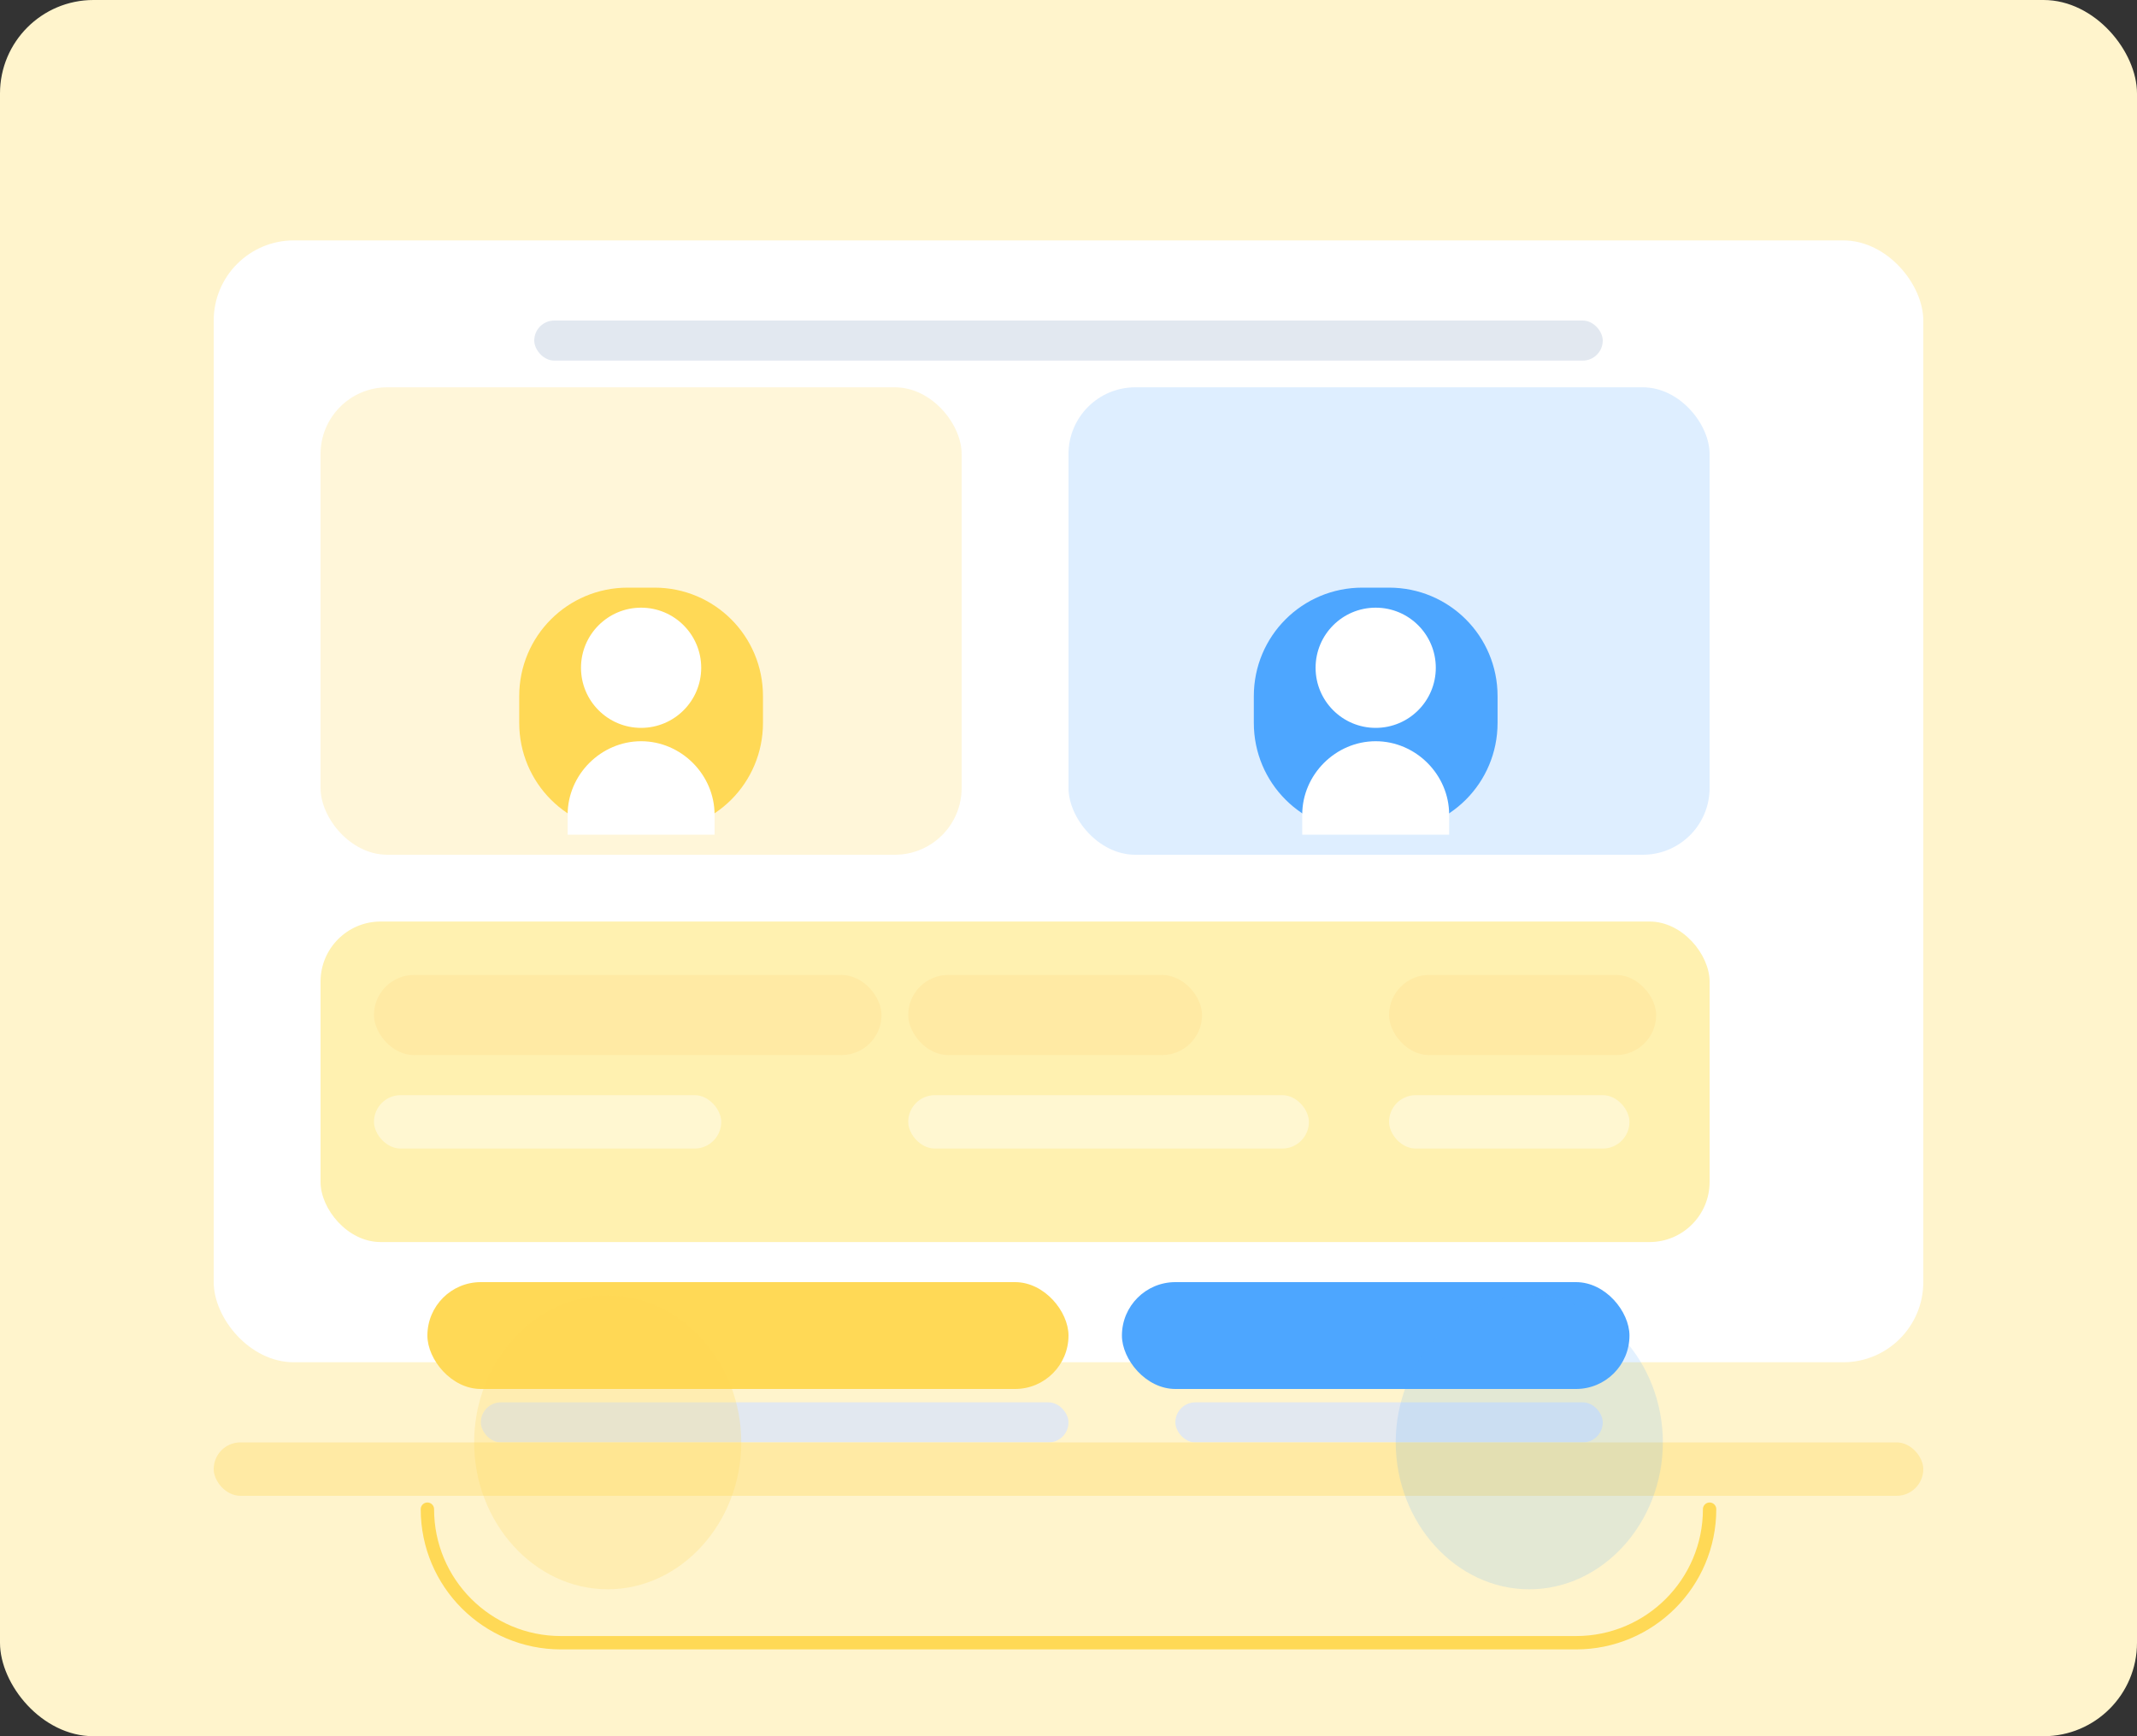 <svg width="640" height="520" viewBox="0 0 640 520" fill="none" xmlns="http://www.w3.org/2000/svg">
  <rect x="0" y="0" width="640" height="520" fill="#333333" stroke="none"/>
  <rect width="640" height="520" rx="28" fill="#FFF4CC"/>
  <rect x="64" y="72" width="512" height="336" rx="24" fill="white"/>
  <rect x="96" y="116" width="192" height="140" rx="20" fill="#FFD956" opacity="0.22"/>
  <rect x="320" y="116" width="192" height="140" rx="20" fill="#4DA6FF" opacity="0.18"/>
  <rect x="96" y="276" width="416" height="96" rx="18" fill="#FFF1B0"/>
  <rect x="112" y="292" width="152" height="24" rx="12" fill="#FFEAA4"/>
  <rect x="112" y="328" width="104" height="16" rx="8" fill="#FFF7D1"/>
  <rect x="272" y="292" width="88" height="24" rx="12" fill="#FFEAA4"/>
  <rect x="272" y="328" width="120" height="16" rx="8" fill="#FFF7D1"/>
  <rect x="416" y="292" width="80" height="24" rx="12" fill="#FFEAA4"/>
  <rect x="416" y="328" width="72" height="16" rx="8" fill="#FFF7D1"/>
  <path d="M188 176h8c18 0 32.5 14.5 32.5 32.5v8c0 18-14.5 32.5-32.5 32.5h-8c-18 0-32.5-14.5-32.5-32.5v-8c0-18 14.5-32.5 32.5-32.5z" fill="#FFD956"/>
  <path d="M408 176h8c18 0 32.5 14.5 32.5 32.5v8c0 18-14.5 32.5-32.5 32.5h-8c-18 0-32.5-14.5-32.5-32.5v-8c0-18 14.5-32.5 32.5-32.5z" fill="#4DA6FF"/>
  <circle cx="192" cy="200" r="18" fill="white"/>
  <circle cx="412" cy="200" r="18" fill="white"/>
  <path d="M192 222c12 0 22 10 22 22v6h-44v-6c0-12 10-22 22-22z" fill="white"/>
  <path d="M412 222c12 0 22 10 22 22v6h-44v-6c0-12 10-22 22-22z" fill="white"/>
  <rect x="128" y="384" width="192" height="32" rx="16" fill="#FFD956"/>
  <rect x="336" y="384" width="152" height="32" rx="16" fill="#4DA6FF"/>
  <rect x="160" y="96" width="320" height="12" rx="6" fill="#E2E8F0"/>
  <rect x="352" y="420" width="128" height="12" rx="6" fill="#E2E8F0"/>
  <rect x="144" y="420" width="176" height="12" rx="6" fill="#E2E8F0"/>
  <rect x="64" y="432" width="512" height="16" rx="8" fill="#FFEAA4"/>
  <path d="M512 452c0 22.091-17.909 40-40 40H168c-22.091 0-40-17.909-40-40" stroke="#FFD956" stroke-width="4" stroke-linecap="round"/>
  <path d="M222 432c0 24-18 44-40 44s-40-20-40-44 18-44 40-44 40 20 40 44z" fill="#FFD956" opacity="0.22"/>
  <path d="M498 432c0 24-18 44-40 44s-40-20-40-44 18-44 40-44 40 20 40 44z" fill="#4DA6FF" opacity="0.16"/>
</svg>
